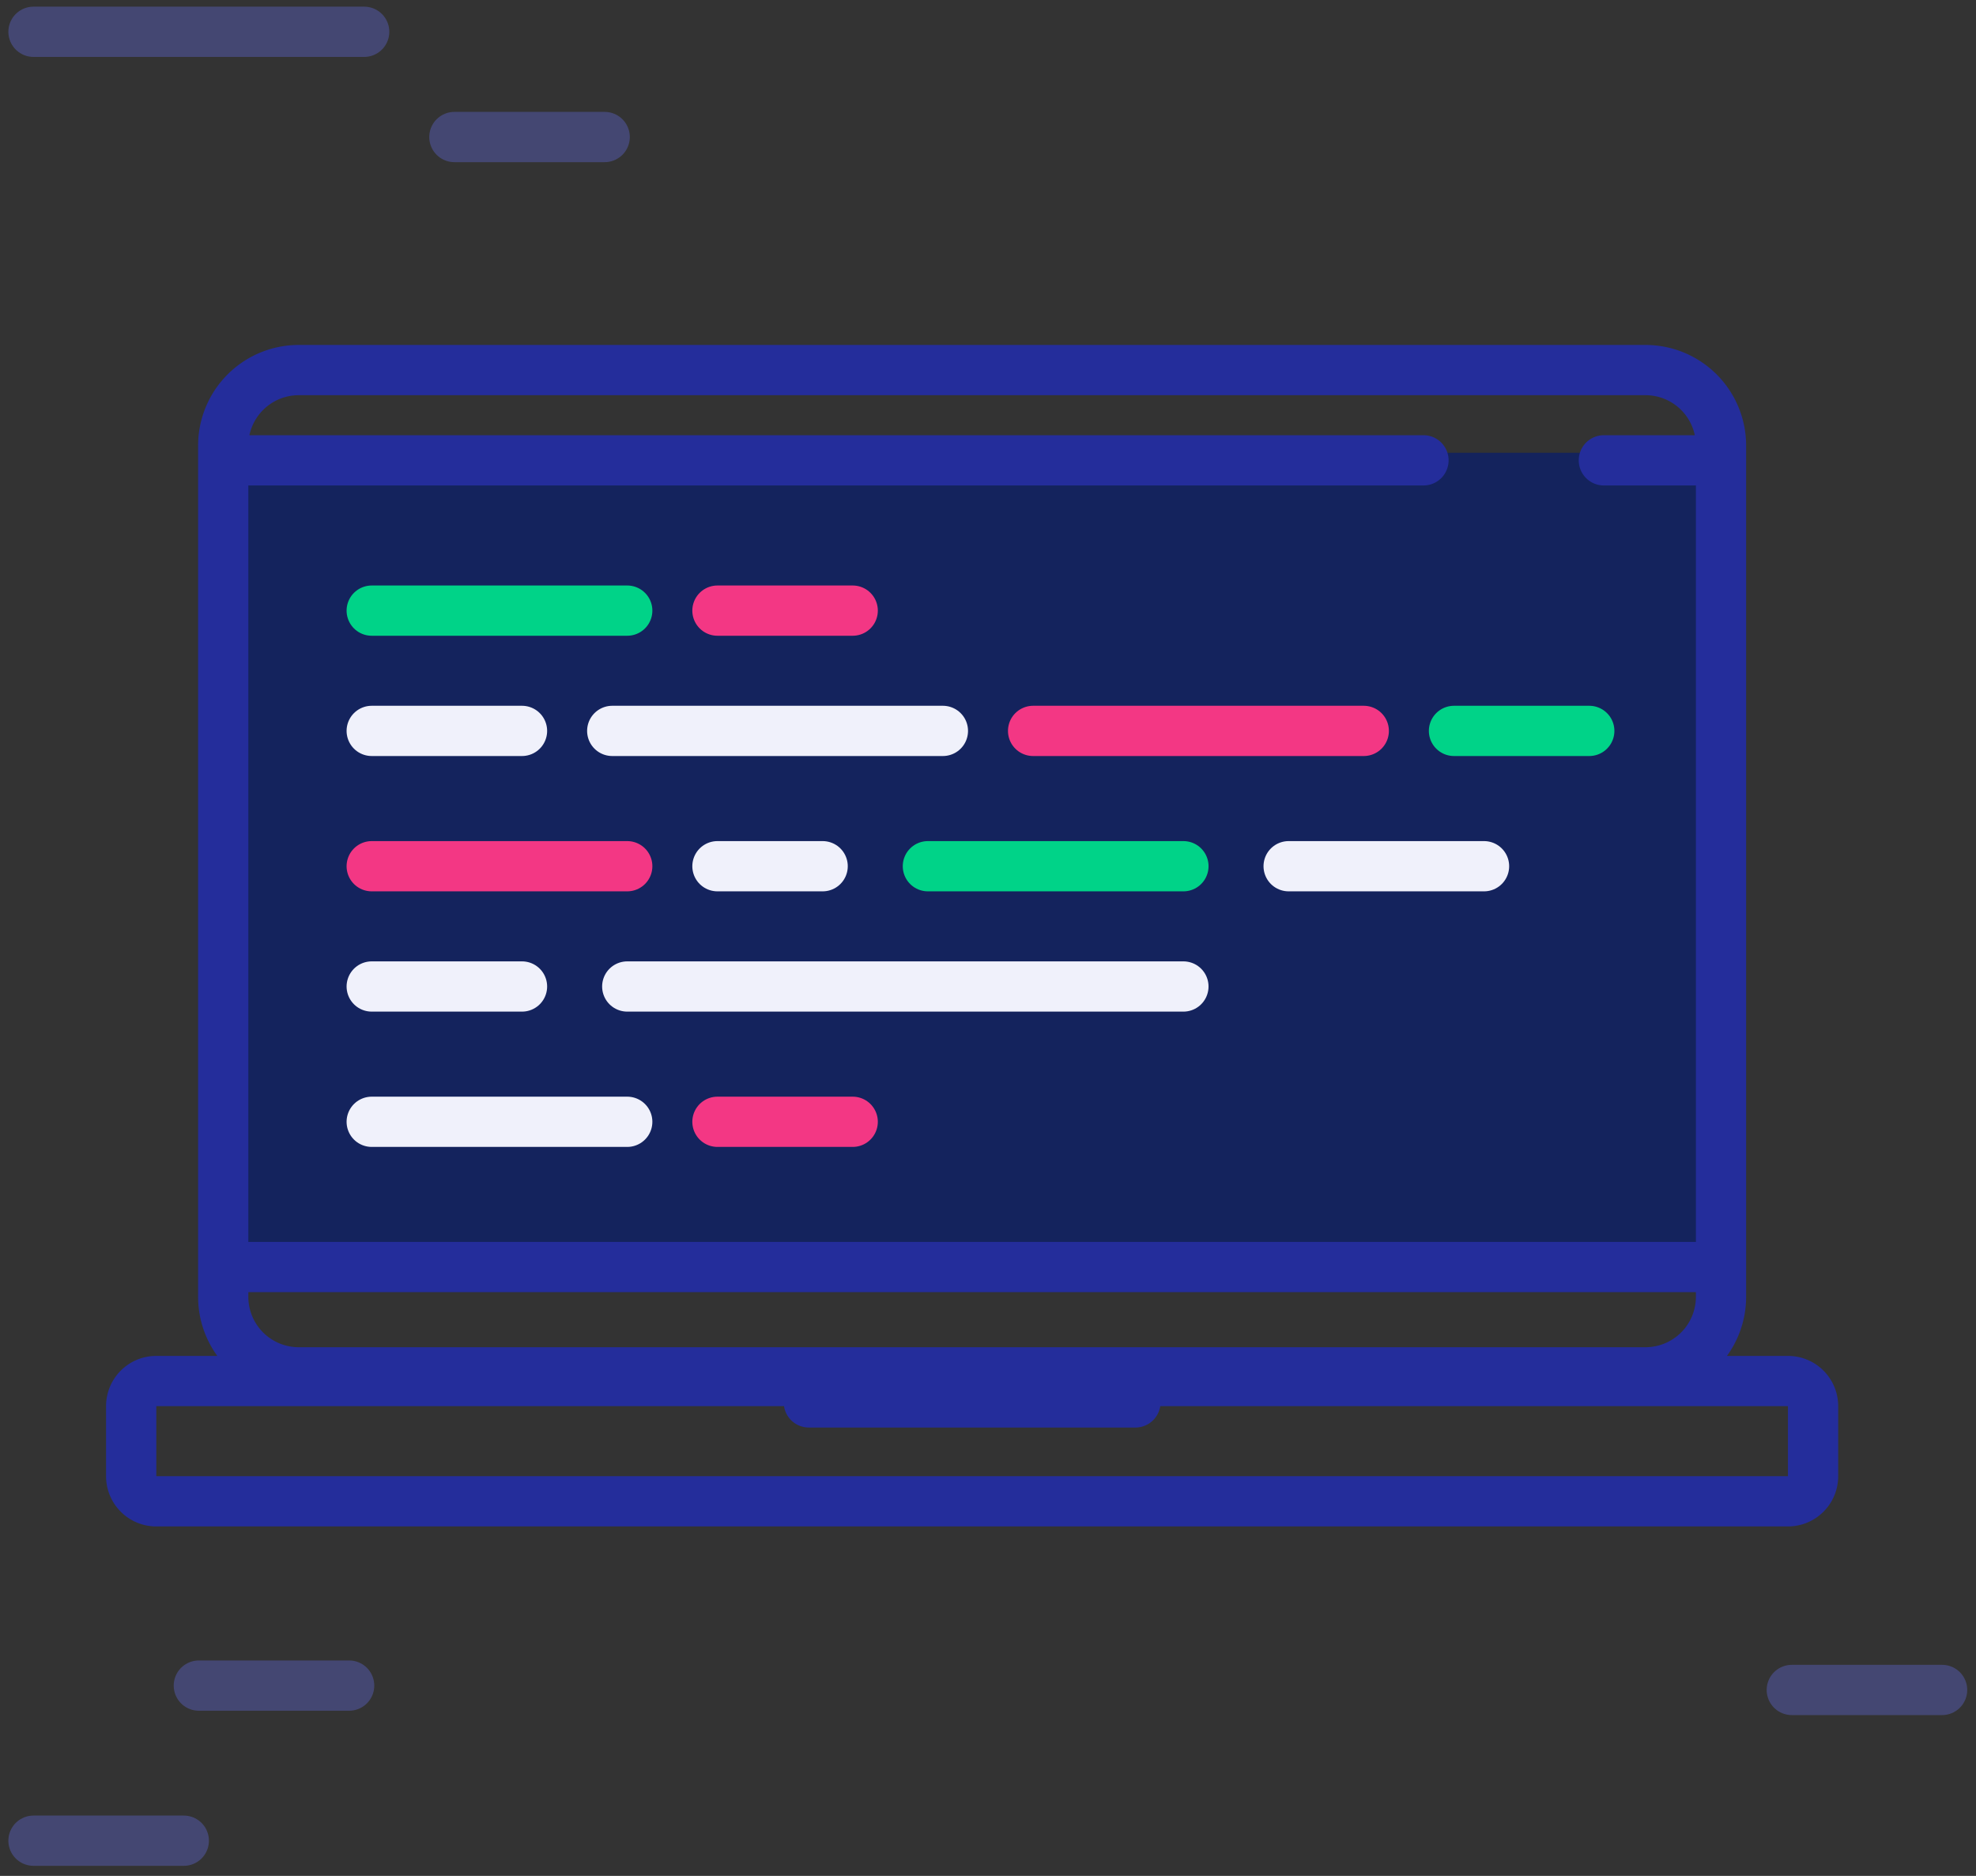 <svg width="118" height="112" viewBox="0 0 118 112" xmlns="http://www.w3.org/2000/svg"><rect x="0" y="0" width="118" height="112" fill="#333333" stroke="none"/><title>70C9BDAF-6BED-4C07-9CB2-38F8CBACE4C3</title><g fill="none" fill-rule="evenodd"><path d="M2 1.898h19.748M27.134 8.181h8.976M107 100.898h8.976M2 109.898h8.976M11.874 100.638h8.976" stroke="#6670ED" stroke-width="3" stroke-linecap="round" opacity=".344"/><path fill="#14235D" d="M13.669 27.032h88.866v49.37H13.669z"/><g stroke-width="3" stroke-linecap="round"><path d="M22.197 36.457h15.26" stroke="#00D388"/><path d="M22.197 43.638h8.976" stroke="#F0F1FB"/><path d="M22.197 51.717h15.26" stroke="#F33784"/><path d="M55.41 51.717h15.26" stroke="#00D388"/><path d="M42.843 51.717h6.283M76.953 51.717h11.669M22.197 58.898h8.976M37.457 58.898h33.212" stroke="#F0F1FB"/><path d="M86.827 43.638h8.079" stroke="#00D388"/><path d="M36.56 43.638h19.747" stroke="#F0F1FB"/><path d="M61.693 43.638H81.44M42.843 36.457h8.078" stroke="#F33784"/><path d="M22.197 66.976h15.26" stroke="#F0F1FB"/><path d="M42.843 66.976h8.078" stroke="#F33784"/></g><path d="M98.264 81.935H17.84a4.51 4.51 0 0 1-4.51-4.51v-50.82a4.51 4.51 0 0 1 4.51-4.51h80.423a4.51 4.51 0 0 1 4.51 4.51v50.82a4.51 4.51 0 0 1-4.51 4.51zM106.772 89.635H9.332c-.827 0-1.498-.67-1.498-1.498v-4.185c0-.827.67-1.498 1.498-1.498h97.44c.828 0 1.498.67 1.498 1.498v4.185c0 .828-.67 1.498-1.498 1.498zM48.302 83.73h19.5M13.33 27.484h71.675M102.774 27.484h-6.997M13.33 75.648h89.444" stroke="#242D9B" stroke-width="3" stroke-linecap="round" stroke-linejoin="round"/></g></svg>